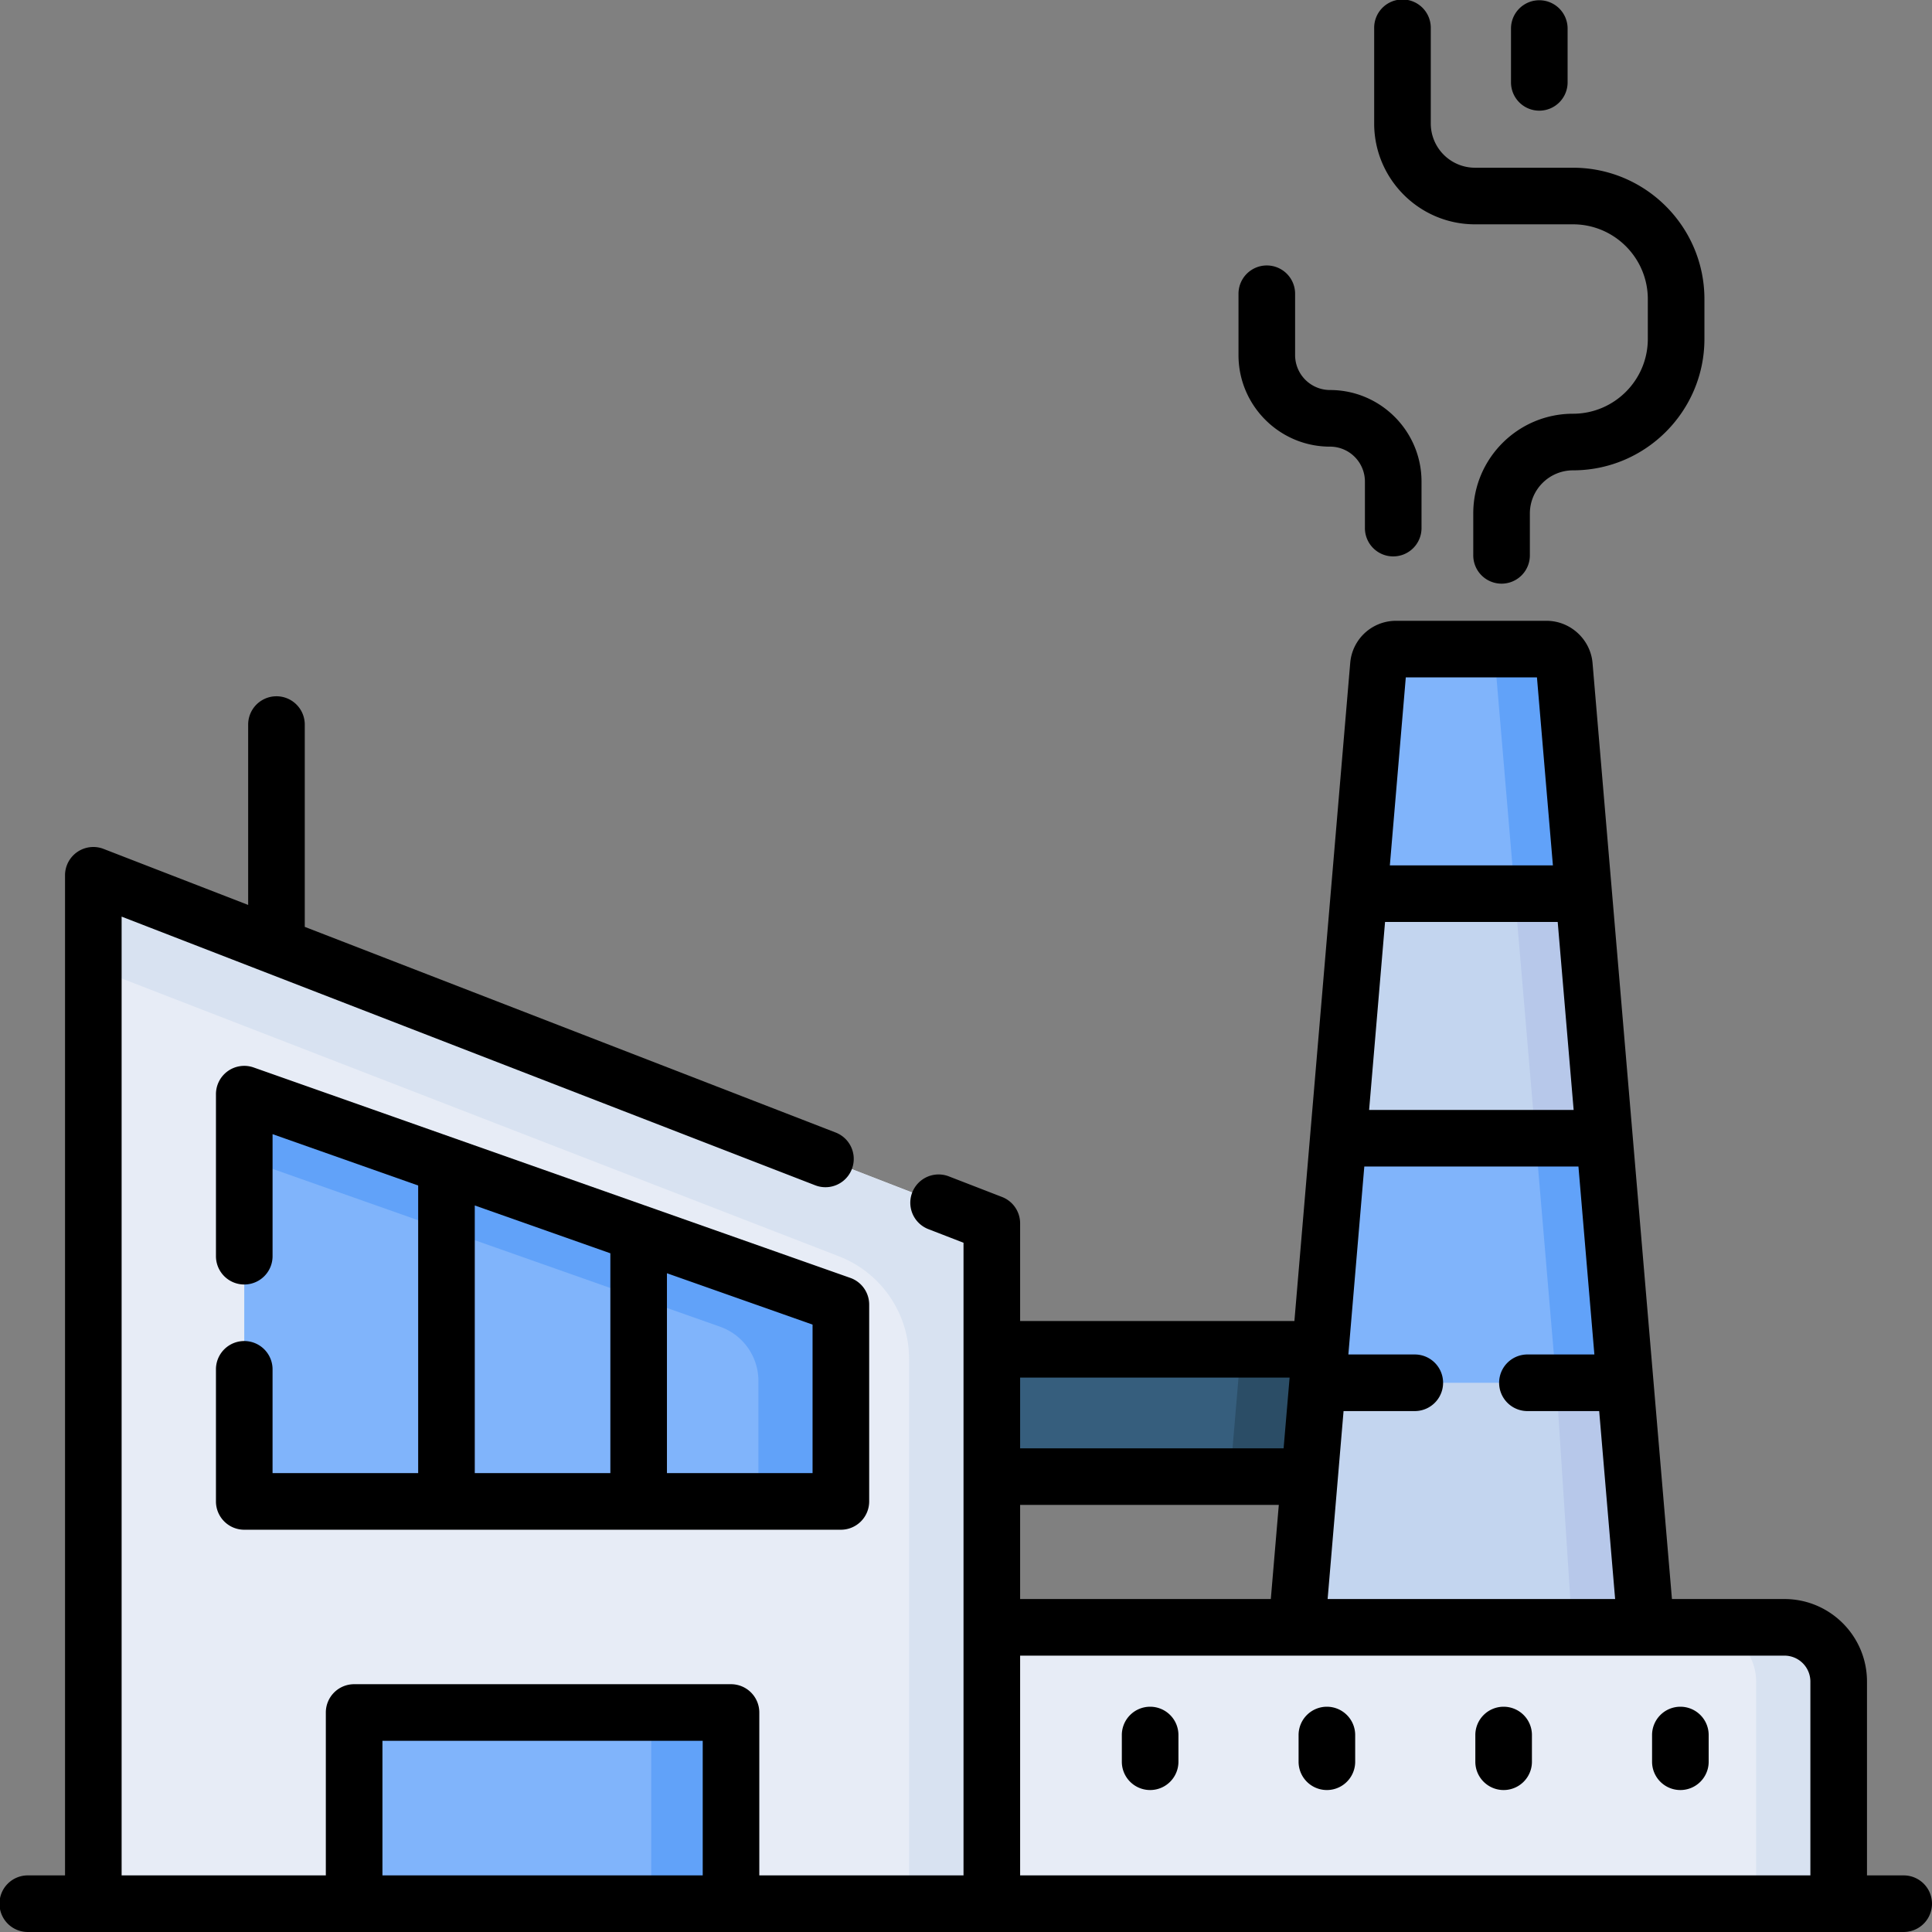 <svg width="200" height="200" fill="none" xmlns="http://www.w3.org/2000/svg"><rect width="100%" height="100%" fill="#808080" stroke="none"/><path d="M102.673 139.68h45.909v13.179h-45.909V139.68z" fill="#365E7D"/><path d="M127.343 152.859h21.239V139.68h-20.121l-1.118 13.179z" fill="#2B4D66"/><path d="M102.673 197.07H9.66V90.611l93.013 36.032v70.427z" fill="#E7ECF6"/><path d="M9.66 90.611v9.543l77.177 29.896a11.38 11.38 0 017.269 10.611v56.409h8.567v-70.427L9.66 90.611z" fill="#D8E2F1"/><path d="M87.047 135.049v20.379H25.285v-42.16l20.934 7.382 19.894 7.016 20.934 7.383z" fill="#80B4FB"/><path d="M66.113 127.666L46.22 120.65l-20.934-7.382v6.701l12.398 4.373 19.895 7.015 16.956 5.981a5.958 5.958 0 013.977 5.62v12.47h8.536v-20.379l-20.934-7.383z" fill="#61A2F9"/><path d="M170.387 168.461l-6.442 7.813h-23.258l-6.441-7.813 4.297-50.633 2.144-25.316.375-4.409 4.213-7.497c.059-.957.645-1.692 1.347-1.692h11.389c.703 0 1.288.736 1.348 1.692l4.241 7.832 2.494 29.39 2.145 25.317 2.148 25.316z" fill="#C3D5EF"/><path d="M168.238 143.145l-2.144-25.317-4.154-48.94a1.847 1.847 0 00-1.841-1.692h-7.133c.96 0 1.76.735 1.841 1.691l4.154 48.941 2.144 25.317 2.149 33.129 7.133-7.813-2.149-25.316z" fill="#B7C8EA"/><path d="M163.945 92.512h-23.257l2.005-23.625a1.847 1.847 0 011.841-1.691H160.1c.959 0 1.759.735 1.841 1.691l2.004 23.625z" fill="#80B4FB"/><path d="M154.808 68.887l2.005 23.625h7.133l-2.005-23.625a1.849 1.849 0 00-1.841-1.691h-7.133c.96 0 1.76.734 1.841 1.691z" fill="#61A2F9"/><path d="M168.238 143.145h-31.843l2.148-25.317h27.551l2.144 25.317z" fill="#80B4FB"/><path d="M168.238 143.145l-2.144-25.317h-7.133l2.144 25.317h7.133z" fill="#61A2F9"/><path d="M36.66 177.277h39.015v19.793H36.66v-19.793z" fill="#80B4FB"/><path d="M67.418 177.278h8.256v19.793h-8.257v-19.793z" fill="#61A2F9"/><path d="M190.34 197.07h-87.667v-28.608h82.056a5.61 5.61 0 015.611 5.611v22.997z" fill="#E7ECF6"/><path d="M184.729 168.462h-8.544a5.61 5.61 0 015.61 5.611v22.997h8.545v-22.997a5.61 5.61 0 00-5.611-5.611z" fill="#D8E2F1"/><path d="M152.691 23.222h10.146c4.271 0 7.745 3.475 7.745 7.746v4.116c0 4.271-3.474 7.746-7.745 7.746-5.693 0-10.325 4.631-10.325 10.325v4.281a2.93 2.93 0 105.859 0v-4.281a4.471 4.471 0 014.466-4.466c7.502 0 13.605-6.103 13.605-13.605v-4.116c0-7.502-6.103-13.605-13.605-13.605h-10.146a4.583 4.583 0 01-4.578-4.577V2.93a2.93 2.93 0 10-5.859 0v9.855c0 5.755 4.682 10.437 10.437 10.437zm-15.009 23.013a3.618 3.618 0 013.614 3.613v4.767a2.93 2.93 0 105.859 0v-4.767c0-5.223-4.249-9.473-9.473-9.473a3.617 3.617 0 01-3.613-3.613V30.41a2.93 2.93 0 10-5.86 0v6.353c0 5.223 4.25 9.473 9.473 9.473z" fill="#000"/><path d="M159.348 11.456a2.93 2.93 0 002.93-2.93v-5.57a2.93 2.93 0 10-5.86 0v5.57a2.93 2.93 0 002.93 2.93zM119.062 176.68a2.93 2.93 0 00-2.93 2.93v2.765a2.929 2.929 0 105.859 0v-2.765a2.93 2.93 0 00-2.929-2.93zm18.296 0a2.93 2.93 0 00-2.929 2.93v2.765a2.929 2.929 0 105.859 0v-2.765a2.93 2.93 0 00-2.93-2.93zm18.297 0a2.93 2.93 0 00-2.929 2.93v2.765a2.929 2.929 0 105.859 0v-2.765a2.93 2.93 0 00-2.93-2.93zm18.297 0a2.93 2.93 0 00-2.93 2.93v2.765a2.929 2.929 0 105.859 0v-2.765a2.93 2.93 0 00-2.929-2.93z" fill="#000"/><path d="M197.07 194.141h-3.8v-20.069c0-4.709-3.831-8.54-8.54-8.54h-11.651L164.86 68.64c-.207-2.453-2.298-4.374-4.76-4.374h-15.566a4.75 4.75 0 00-4.761 4.373c-9.532 112.425.19-2.238-5.777 68.112h-28.393v-10.108a2.93 2.93 0 00-1.871-2.732l-5.51-2.134a2.928 2.928 0 10-2.117 5.463l3.638 1.41v65.491h-21.14v-16.864a2.93 2.93 0 00-2.929-2.929H36.66a2.93 2.93 0 00-2.93 2.929v16.864H12.59V94.888l71.802 27.814a2.929 2.929 0 102.117-5.463l-54.96-21.29V74.953a2.93 2.93 0 00-5.859 0v18.725l-14.97-5.8a2.93 2.93 0 00-3.988 2.732v103.53H2.93a2.93 2.93 0 100 5.859h194.14a2.929 2.929 0 100-5.859zm-91.467-28.609v-9.743h26.778l-.827 9.743h-25.951zm61.595 0h-29.763l1.65-19.458h7.374a2.929 2.929 0 100-5.859h-6.877l1.65-19.457H163.4l1.65 19.457h-6.877a2.93 2.93 0 100 5.859h7.374l1.651 19.458zm-4.295-50.633H141.73l1.65-19.457h17.873l1.65 19.457zm-17.375-44.774h13.577l1.651 19.457h-16.879l1.651-19.457zM133.5 142.61l-.621 7.319h-27.276v-7.319H133.5zm-93.91 51.531v-13.934h33.155v13.934H39.589zm66.013 0v-22.75h79.126a2.684 2.684 0 012.681 2.681v20.069h-81.807z" fill="#000"/><path d="M26.26 110.505a2.928 2.928 0 00-3.904 2.763v16.773a2.93 2.93 0 005.86 0v-12.634l15.073 5.316v29.775H28.215v-10.744a2.93 2.93 0 00-5.86 0v13.673a2.93 2.93 0 002.93 2.93h61.762a2.93 2.93 0 002.93-2.93v-20.379c0-1.242-.784-2.35-1.956-2.762L26.26 110.505zm22.888 14.285l14.036 4.949v22.759H49.148V124.79zm34.97 27.708H69.042v-20.692l15.074 5.316v15.376z" fill="#000"/></svg>